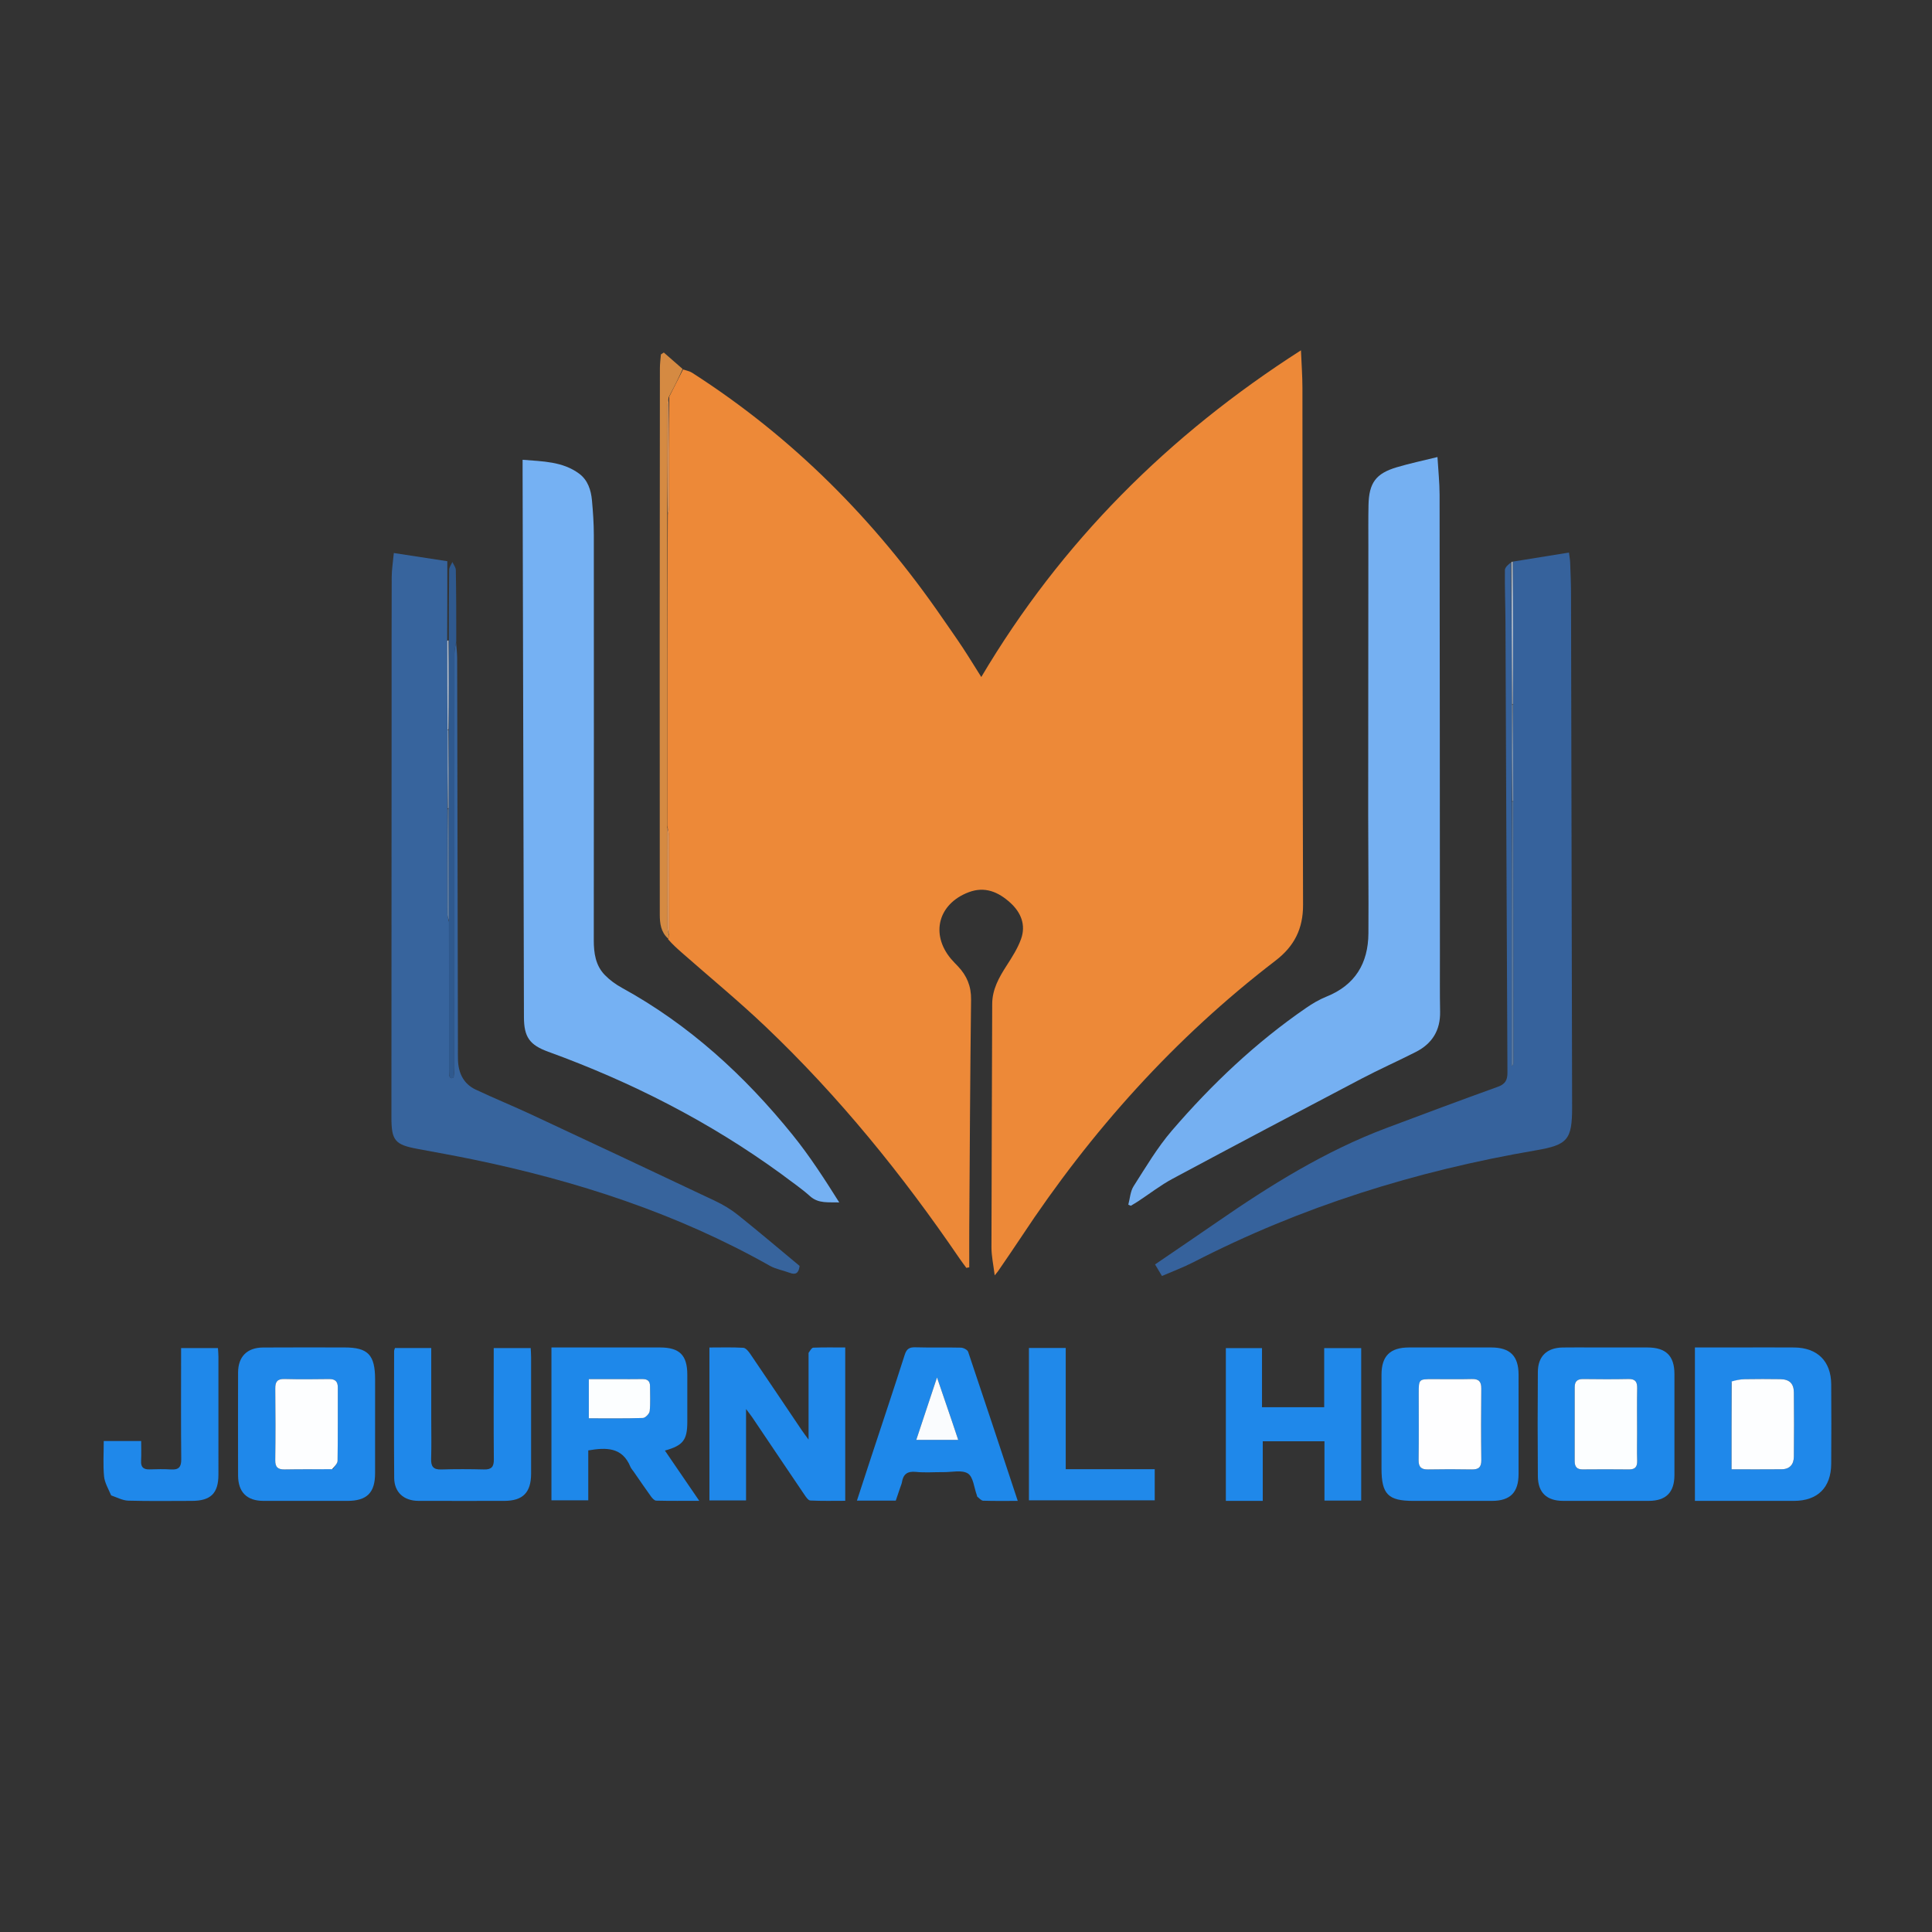<svg version="1.1" id="Layer_1" xmlns="http://www.w3.org/2000/svg" xmlns:xlink="http://www.w3.org/1999/xlink" x="0px" y="0px"
	 width="100%" viewBox="0 0 1080 1080" enable-background="new 0 0 1080 1080" xml:space="preserve">
<rect x="0" y="0" width="1080" height="1080" fill="#333333" stroke="none"/>
<path fill="none" opacity="1" stroke="none" 
	d="
M748,1081 
	C498.695,1081 249.891,1081 1.043,1081 
	C1.043,721.07 1.043,361.141 1.043,1.105 
	C360.888,1.105 720.776,1.105 1080.832,1.105 
	C1080.832,361 1080.832,721 1080.832,1081 
	C970.14,1081 859.32,1081 748,1081 
M250.498,358.029 
	C250.498,358.029 250.095,357.947 250.054,357.017 
	C250.054,342.872 250.054,328.727 250.054,313.721 
	C239.922,312.168 230.357,310.702 220.148,309.138 
	C219.668,314.365 218.982,318.46 218.965,322.558 
	C218.861,347.724 218.914,372.891 218.904,398.057 
	C218.871,473.557 218.825,549.057 218.804,624.557 
	C218.8,637.559 220.766,639.877 233.305,642.221 
	C243.607,644.146 253.929,645.982 264.192,648.101 
	C322.349,660.108 378.317,678.229 430.296,707.548 
	C433.698,709.467 437.791,710.134 441.505,711.534 
	C444.878,712.806 446.502,711.609 446.988,707.657 
	C435.638,698.235 424.225,688.538 412.537,679.185 
	C408.673,676.094 404.297,673.472 399.817,671.349 
	C365.7,655.177 331.521,639.133 297.31,623.162 
	C286.918,618.31 276.279,613.985 265.909,609.09 
	C259.263,605.953 256.355,600.1 256.028,592.912 
	C255.915,590.417 255.987,587.913 255.982,585.414 
	C255.846,512.917 255.719,440.42 255.551,367.924 
	C255.544,364.957 255.158,361.991 255.153,358.102 
	C255.067,344.948 255.045,331.793 254.809,318.642 
	C254.782,317.141 253.558,315.662 252.889,314.172 
	C252.26,315.611 251.103,317.042 251.084,318.489 
	C250.91,331.641 250.935,344.796 250.498,358.029 
M845.384,313.947 
	C845.384,313.947 844.929,314.059 844.203,313.987 
	C843.172,315.561 841.27,317.123 841.25,318.709 
	C841.126,328.503 841.527,338.302 841.57,348.101 
	C841.932,431.931 842.229,515.761 842.668,599.591 
	C842.69,603.88 841.398,606.05 837.224,607.552 
	C816.417,615.039 795.704,622.788 775.005,630.572 
	C740.771,643.446 710.018,662.609 680.111,683.294 
	C668.774,691.135 657.349,698.85 645.678,706.817 
	C646.984,709.001 648.146,710.945 649.541,713.279 
	C655.604,710.646 661.542,708.457 667.126,705.581 
	C727.553,674.456 791.619,654.5 858.462,643.065 
	C876.326,640.008 878.857,637.155 878.818,618.871 
	C878.615,523.206 878.432,427.541 878.21,331.876 
	C878.197,326.046 877.941,320.215 877.726,314.387 
	C877.667,312.786 877.35,311.194 877.061,308.881 
	C866.343,310.611 856.097,312.264 845.384,313.947 
M381.314,205.984 
	C377.899,203.011 374.485,200.038 371.07,197.065 
	C370.528,197.422 369.987,197.778 369.445,198.134 
	C369.251,200.714 368.89,203.294 368.887,205.875 
	C368.823,256.835 368.777,307.794 368.775,358.754 
	C368.774,409.548 368.841,460.341 368.824,511.134 
	C368.823,516.258 369.441,521.06 373.263,525.549 
	C375.936,527.92 378.6,530.301 381.283,532.662 
	C396.912,546.415 413.019,559.664 428.085,574.008 
	C469.027,612.989 504.441,656.68 536.268,703.332 
	C537.524,705.173 538.881,706.945 540.191,708.749 
	C540.734,708.647 541.276,708.545 541.819,708.443 
	C541.819,701.021 541.776,693.599 541.826,686.177 
	C542.113,643.688 542.303,601.198 542.836,558.713 
	C542.929,551.292 540.476,545.446 535.591,540.266 
	C534.219,538.811 532.777,537.414 531.504,535.877 
	C520.04,522.035 524.539,505.24 541.427,498.788 
	C550.54,495.306 558.096,498.6 564.735,504.616 
	C570.74,510.056 573.58,517.034 570.779,524.891 
	C568.914,530.121 565.791,534.98 562.757,539.7 
	C558.476,546.358 554.666,553 554.647,561.293 
	C554.543,606.616 554.272,651.939 554.233,697.262 
	C554.229,702.202 555.344,707.143 556.042,712.93 
	C557.196,711.492 557.643,711.007 558.01,710.468 
	C562.321,704.137 566.692,697.847 570.91,691.454 
	C609.942,632.29 656.675,580.19 713.029,536.995 
	C723.492,528.976 728.459,519.212 728.415,505.824 
	C728.102,409.504 728.179,313.182 728.069,216.861 
	C728.061,210.111 727.551,203.36 727.242,195.828 
	C653.218,243.231 593.238,303.025 548.543,378.449 
	C544.722,372.394 541.438,366.997 537.958,361.73 
	C534.379,356.312 530.604,351.023 526.925,345.672 
	C489.197,290.803 443.132,244.429 386.939,208.398 
	C385.451,207.444 383.555,207.125 381.314,205.984 
M804.919,533.5 
	C804.876,447.847 804.86,362.194 804.74,276.542 
	C804.731,269.799 804,263.056 803.556,255.487 
	C795.465,257.494 788.011,259.045 780.742,261.216 
	C769.077,264.699 765.266,269.967 765.001,282.344 
	C764.836,290.005 764.928,297.672 764.922,305.337 
	C764.884,355.473 764.827,405.608 764.826,455.744 
	C764.825,477.74 765.1,499.737 764.953,521.732 
	C764.842,538.498 757.526,550.688 741.475,557.126 
	C737.501,558.72 733.707,560.97 730.165,563.405 
	C701.986,582.773 677.356,606.143 655.139,631.961 
	C646.96,641.466 640.483,652.481 633.69,663.102 
	C631.842,665.992 631.67,669.955 630.728,673.425 
	C631.198,673.628 631.668,673.83 632.138,674.033 
	C633.524,673.188 634.938,672.383 636.294,671.49 
	C642.691,667.283 648.788,662.519 655.507,658.916 
	C690.571,640.116 725.755,621.539 760.982,603.044 
	C771,597.784 781.362,593.183 791.451,588.055 
	C800.587,583.411 805.232,575.956 805.025,565.494 
	C804.821,555.166 804.943,544.832 804.919,533.5 
M437.01,656.485 
	C442.306,660.52 447.883,664.241 452.817,668.678 
	C457.587,672.969 463.148,671.923 469.152,672.173 
	C460.931,659.115 452.658,646.271 443.111,634.456 
	C416.301,601.279 385.28,572.835 347.602,552.165 
	C344.156,550.274 340.831,547.847 338.099,545.037 
	C332.904,539.694 331.926,532.768 331.93,525.582 
	C331.98,450.102 332.011,374.622 331.959,299.143 
	C331.954,292.668 331.498,286.178 330.914,279.725 
	C330.391,273.949 328.57,268.348 323.79,264.806 
	C314.516,257.933 303.459,257.944 292.136,257.016 
	C292.136,259.75 292.132,261.725 292.137,263.699 
	C292.386,365.327 292.636,466.954 292.885,568.581 
	C292.913,579.693 296.04,584.139 306.415,587.911 
	C352.818,604.781 396.453,626.938 437.01,656.485 
M354.497,823.041 
	C357.627,827.556 360.708,832.107 363.926,836.559 
	C364.637,837.543 365.814,838.841 366.805,838.866 
	C374.506,839.057 382.213,838.971 390.891,838.971 
	C384.082,829.011 377.935,820.019 371.688,810.881 
	C381.885,808.033 384.193,804.978 384.209,794.837 
	C384.222,786.006 384.23,777.175 384.208,768.344 
	C384.18,757.565 379.865,753.258 369.023,753.244 
	C350.362,753.22 331.7,753.237 313.038,753.237 
	C311.438,753.237 309.838,753.237 308.261,753.237 
	C308.261,782.192 308.261,810.433 308.261,838.698 
	C315.158,838.698 321.731,838.698 328.84,838.698 
	C328.84,829.163 328.84,819.92 328.84,810.791 
	C338.963,809.054 347.914,808.939 352.406,819.976 
	C352.774,820.88 353.511,821.633 354.497,823.041 
M451.991,756.761 
	C451.991,772.323 451.991,787.885 451.991,804.747 
	C450.169,802.237 449.098,800.85 448.121,799.401 
	C438.536,785.187 428.996,770.942 419.347,756.772 
	C418.397,755.377 416.857,753.495 415.501,753.417 
	C409.255,753.058 402.977,753.259 396.574,753.259 
	C396.574,782.151 396.574,810.376 396.574,838.749 
	C403.462,838.749 410.041,838.749 417.048,838.749 
	C417.048,821.959 417.048,805.419 417.048,787.651 
	C418.728,789.905 419.722,791.131 420.601,792.434 
	C430.279,806.787 439.92,821.163 449.634,835.491 
	C450.52,836.797 451.797,838.74 452.971,838.798 
	C459.533,839.12 466.119,838.953 472.491,838.953 
	C472.491,809.982 472.491,781.769 472.491,753.242 
	C466.277,753.242 460.462,753.13 454.659,753.358 
	C453.741,753.394 452.882,754.962 451.991,756.761 
M209.685,770.637 
	C209.667,757.279 205.683,753.236 192.52,753.234 
	C177.36,753.231 162.199,753.155 147.04,753.265 
	C138.088,753.33 133.113,758.38 133.087,767.273 
	C133.032,786.431 133.042,805.59 133.085,824.748 
	C133.107,834.08 137.966,838.974 147.19,838.997 
	C162.85,839.035 178.51,839.013 194.17,839.005 
	C205.09,839 209.657,834.48 209.674,823.579 
	C209.702,806.253 209.684,788.927 209.685,770.637 
M772.271,821.37 
	C772.275,835.315 776,839.007 790.071,839.007 
	C804.731,839.007 819.391,839.021 834.05,839.002 
	C844.24,838.988 848.878,834.293 848.89,823.952 
	C848.912,805.461 848.912,786.97 848.893,768.479 
	C848.882,757.991 844.152,753.263 833.621,753.242 
	C818.295,753.212 802.969,753.214 787.643,753.241 
	C777.088,753.26 772.294,757.985 772.275,768.429 
	C772.243,785.754 772.269,803.079 772.271,821.37 
M971.5,753.233 
	C963.544,753.233 955.587,753.233 947.467,753.233 
	C947.467,782.114 947.467,810.464 947.467,839.007 
	C966.189,839.007 984.514,839.026 1002.839,839.001 
	C1016.078,838.983 1023.574,831.573 1023.658,818.258 
	C1023.752,803.428 1023.771,788.596 1023.656,773.767 
	C1023.556,760.9 1015.901,753.355 1002.994,753.251 
	C992.83,753.169 982.665,753.234 971.5,753.233 
M890.5,753.238 
	C884.839,753.239 879.176,753.161 873.516,753.258 
	C864.767,753.407 859.743,758.131 859.672,766.83 
	C859.515,786.311 859.521,805.794 859.675,825.274 
	C859.747,834.387 864.647,838.976 873.739,838.995 
	C889.724,839.028 905.709,839.025 921.694,838.996 
	C931.315,838.979 936.009,834.241 936.021,824.549 
	C936.045,805.733 936.046,786.917 936.024,768.102 
	C936.011,757.933 931.296,753.283 920.972,753.245 
	C911.148,753.21 901.324,753.238 890.5,753.238 
M696.468,839.007 
	C699.413,839.007 702.358,839.007 705.888,839.007 
	C705.888,827.525 705.888,816.62 705.888,805.685 
	C717.583,805.685 728.668,805.685 740.382,805.685 
	C740.382,816.883 740.382,827.788 740.382,838.817 
	C747.633,838.817 754.252,838.817 760.916,838.817 
	C760.916,810.257 760.916,781.888 760.916,753.607 
	C753.921,753.607 747.351,753.607 740.232,753.607 
	C740.232,764.863 740.232,775.757 740.232,786.651 
	C728.439,786.651 717.21,786.651 705.469,786.651 
	C705.469,775.383 705.469,764.471 705.469,753.596 
	C698.369,753.596 691.793,753.596 685.259,753.596 
	C685.259,782.198 685.259,810.436 685.259,839.007 
	C688.878,839.007 692.184,839.007 696.468,839.007 
M503.431,830.975 
	C503.686,830.185 504.047,829.412 504.179,828.601 
	C504.91,824.103 507.197,822.3 512.002,822.797 
	C517.11,823.324 522.315,822.872 527.477,822.928 
	C532.122,822.979 537.806,821.554 541.102,823.719 
	C544.101,825.689 544.505,831.61 546.05,835.79 
	C546.165,836.102 546.159,836.549 546.377,836.716 
	C547.421,837.519 548.503,838.863 549.608,838.901 
	C555.871,839.111 562.145,839.003 568.929,839.003 
	C559.596,810.812 550.498,783.211 541.2,755.678 
	C540.816,754.54 538.573,753.38 537.168,753.344 
	C528.681,753.128 520.18,753.405 511.694,753.153 
	C508.308,753.052 506.799,754.039 505.736,757.371 
	C499.621,776.525 493.224,795.589 486.935,814.687 
	C484.313,822.651 481.722,830.625 479.033,838.849 
	C486.619,838.849 493.589,838.849 500.743,838.849 
	C501.564,836.422 502.358,834.074 503.431,830.975 
M241.07,792.5 
	C241.07,779.568 241.07,766.636 241.07,753.547 
	C233.908,753.547 227.347,753.547 220.793,753.547 
	C220.57,754.3 220.313,754.763 220.313,755.225 
	C220.289,778.873 220.161,802.523 220.355,826.169 
	C220.42,834.204 225.738,838.958 233.868,838.989 
	C249.856,839.049 265.843,839.018 281.831,839.003 
	C292.315,838.993 296.885,834.348 296.892,823.68 
	C296.908,802.03 296.904,780.38 296.889,758.73 
	C296.888,756.984 296.741,755.238 296.665,753.577 
	C289.462,753.577 282.881,753.577 275.99,753.577 
	C275.99,755.733 275.99,757.547 275.99,759.361 
	C275.991,778.18 275.904,796.999 276.062,815.816 
	C276.096,819.891 274.793,821.536 270.626,821.432 
	C262.638,821.231 254.635,821.197 246.649,821.443 
	C242.152,821.581 240.871,819.682 241.006,815.481 
	C241.239,808.161 241.07,800.828 241.07,792.5 
M62.427,836.172 
	C65.528,837.117 68.609,838.792 71.734,838.877 
	C83.543,839.2 95.366,839.018 107.183,839.004 
	C117.816,838.992 122.094,834.796 122.105,824.288 
	C122.13,802.318 122.121,780.347 122.104,758.376 
	C122.103,756.782 121.929,755.188 121.835,753.572 
	C114.817,753.572 108.255,753.572 101.233,753.572 
	C101.233,755.695 101.233,757.493 101.233,759.291 
	C101.234,778.099 101.122,796.908 101.317,815.714 
	C101.363,820.121 99.879,821.727 95.543,821.431 
	C91.567,821.16 87.555,821.287 83.564,821.396 
	C80.206,821.488 78.684,820.164 78.868,816.667 
	C79.064,812.939 78.912,809.194 78.912,805.538 
	C71.474,805.538 64.895,805.538 57.993,805.538 
	C57.993,812.343 57.562,818.855 58.163,825.27 
	C58.497,828.829 60.557,832.227 62.427,836.172 
M595.752,780.5 
	C595.752,771.565 595.752,762.629 595.752,753.533 
	C588.515,753.533 581.945,753.533 575.183,753.533 
	C575.183,782.068 575.183,810.3 575.183,838.677 
	C598.801,838.677 622.17,838.677 645.498,838.677 
	C645.498,832.797 645.498,827.257 645.498,821.276 
	C628.847,821.276 612.591,821.276 595.751,821.276 
	C595.751,807.717 595.751,794.609 595.752,780.5 
z"/>
<path fill="#ED8938" opacity="1" stroke="none" 
	d="
M381.849,206.509 
	C383.555,207.125 385.451,207.444 386.939,208.398 
	C443.132,244.429 489.197,290.803 526.925,345.672 
	C530.604,351.023 534.379,356.312 537.958,361.73 
	C541.438,366.997 544.722,372.394 548.543,378.449 
	C593.238,303.025 653.218,243.231 727.242,195.828 
	C727.551,203.36 728.061,210.111 728.069,216.861 
	C728.179,313.182 728.102,409.504 728.415,505.824 
	C728.459,519.212 723.492,528.976 713.029,536.995 
	C656.675,580.19 609.942,632.29 570.91,691.454 
	C566.692,697.847 562.321,704.137 558.01,710.468 
	C557.643,711.007 557.196,711.492 556.042,712.93 
	C555.344,707.143 554.229,702.202 554.233,697.262 
	C554.272,651.939 554.543,606.616 554.647,561.293 
	C554.666,553 558.476,546.358 562.757,539.7 
	C565.791,534.98 568.914,530.121 570.779,524.891 
	C573.58,517.034 570.74,510.056 564.735,504.616 
	C558.096,498.6 550.54,495.306 541.427,498.788 
	C524.539,505.24 520.04,522.035 531.504,535.877 
	C532.777,537.414 534.219,538.811 535.591,540.266 
	C540.476,545.446 542.929,551.292 542.836,558.713 
	C542.303,601.198 542.113,643.688 541.826,686.177 
	C541.776,693.599 541.819,701.021 541.819,708.443 
	C541.276,708.545 540.734,708.647 540.191,708.749 
	C538.881,706.945 537.524,705.173 536.268,703.332 
	C504.441,656.68 469.027,612.989 428.085,574.008 
	C413.019,559.664 396.912,546.415 381.283,532.662 
	C378.6,530.301 375.936,527.92 373.471,525.042 
	C373.785,524.054 373.89,523.573 374.002,522.613 
	C373.999,503.813 374.016,485.49 373.938,467.168 
	C373.93,465.432 373.326,463.7 373.001,461.499 
	C373.007,403.342 373.012,345.652 373.307,287.669 
	C373.726,285.899 373.962,284.42 373.964,282.942 
	C373.994,262.631 373.992,242.32 374.138,221.68 
	C376.803,216.403 379.326,211.456 381.849,206.509 
z"/>
<path fill="#75B0F2" opacity="1" stroke="none" 
	d="
M804.92,534 
	C804.943,544.832 804.821,555.166 805.025,565.494 
	C805.232,575.956 800.587,583.411 791.451,588.055 
	C781.362,593.183 771,597.784 760.982,603.044 
	C725.755,621.539 690.571,640.116 655.507,658.916 
	C648.788,662.519 642.691,667.283 636.294,671.49 
	C634.938,672.383 633.524,673.188 632.138,674.033 
	C631.668,673.83 631.198,673.628 630.728,673.425 
	C631.67,669.955 631.842,665.992 633.69,663.102 
	C640.483,652.481 646.96,641.466 655.139,631.961 
	C677.356,606.143 701.986,582.773 730.165,563.405 
	C733.707,560.97 737.501,558.72 741.475,557.126 
	C757.526,550.688 764.842,538.498 764.953,521.732 
	C765.1,499.737 764.825,477.74 764.826,455.744 
	C764.827,405.608 764.884,355.473 764.922,305.337 
	C764.928,297.672 764.836,290.005 765.001,282.344 
	C765.266,269.967 769.077,264.699 780.742,261.216 
	C788.011,259.045 795.465,257.494 803.556,255.487 
	C804,263.056 804.731,269.799 804.74,276.542 
	C804.86,362.194 804.876,447.847 804.92,534 
z"/>
<path fill="#75B1F3" opacity="1" stroke="none" 
	d="
M436.73,656.262 
	C396.453,626.938 352.818,604.781 306.415,587.911 
	C296.04,584.139 292.913,579.693 292.885,568.581 
	C292.636,466.954 292.386,365.327 292.137,263.699 
	C292.132,261.725 292.136,259.75 292.136,257.016 
	C303.459,257.944 314.516,257.933 323.79,264.806 
	C328.57,268.348 330.391,273.949 330.914,279.725 
	C331.498,286.178 331.954,292.668 331.959,299.143 
	C332.011,374.622 331.98,450.102 331.93,525.582 
	C331.926,532.768 332.904,539.694 338.099,545.037 
	C340.831,547.847 344.156,550.274 347.602,552.165 
	C385.28,572.835 416.301,601.279 443.111,634.456 
	C452.658,646.271 460.931,659.115 469.152,672.173 
	C463.148,671.923 457.587,672.969 452.817,668.678 
	C447.883,664.241 442.306,660.52 436.73,656.262 
z"/>
<path fill="#36629C" opacity="1" stroke="none" 
	d="
M845.85,313.917 
	C856.097,312.264 866.343,310.611 877.061,308.881 
	C877.35,311.194 877.667,312.786 877.726,314.387 
	C877.941,320.215 878.197,326.046 878.21,331.876 
	C878.432,427.541 878.615,523.206 878.818,618.871 
	C878.857,637.155 876.326,640.008 858.462,643.065 
	C791.619,654.5 727.553,674.456 667.126,705.581 
	C661.542,708.457 655.604,710.646 649.541,713.279 
	C648.146,710.945 646.984,709.001 645.678,706.817 
	C657.349,698.85 668.774,691.135 680.111,683.294 
	C710.018,662.609 740.771,643.446 775.005,630.572 
	C795.704,622.788 816.417,615.039 837.224,607.552 
	C841.398,606.05 842.69,603.88 842.668,599.591 
	C842.229,515.761 841.932,431.931 841.57,348.101 
	C841.527,338.302 841.126,328.503 841.25,318.709 
	C841.27,317.123 843.172,315.561 844.515,314.485 
	C844.969,341.272 845.112,367.561 845.165,394.325 
	C845.109,412.487 845.142,430.174 845.121,448.335 
	C845.066,497.853 845.066,546.896 845.066,595.939 
	C845.799,595.374 845.99,594.774 845.99,594.174 
	C845.97,545.42 845.936,496.667 845.915,447.454 
	C845.885,429.288 845.843,411.582 845.827,393.416 
	C845.851,366.61 845.851,340.263 845.85,313.917 
z"/>
<path fill="#37649D" opacity="1" stroke="none" 
	d="
M254.949,359.024 
	C255.158,361.991 255.544,364.957 255.551,367.924 
	C255.719,440.42 255.846,512.917 255.982,585.414 
	C255.987,587.913 255.915,590.417 256.028,592.912 
	C256.355,600.1 259.263,605.953 265.909,609.09 
	C276.279,613.985 286.918,618.31 297.31,623.162 
	C331.521,639.133 365.7,655.177 399.817,671.349 
	C404.297,673.472 408.673,676.094 412.537,679.185 
	C424.225,688.538 435.638,698.235 446.988,707.657 
	C446.502,711.609 444.878,712.806 441.505,711.534 
	C437.791,710.134 433.698,709.467 430.296,707.548 
	C378.317,678.229 322.349,660.108 264.192,648.101 
	C253.929,645.982 243.607,644.146 233.305,642.221 
	C220.766,639.877 218.8,637.559 218.804,624.557 
	C218.825,549.057 218.871,473.557 218.904,398.057 
	C218.914,372.891 218.861,347.724 218.965,322.558 
	C218.982,318.46 219.668,314.365 220.148,309.138 
	C230.357,310.702 239.922,312.168 250.054,313.721 
	C250.054,328.727 250.054,342.872 249.983,357.947 
	C249.999,375.216 250.086,391.556 250.092,408.368 
	C250.049,423.194 250.087,437.548 250.082,452.374 
	C250.035,472.141 250.013,491.435 250.069,510.728 
	C250.073,512.128 250.654,513.527 250.98,515.399 
	C250.995,543.034 250.996,570.195 251.004,597.357 
	C251.005,598.687 251.016,600.023 251.143,601.346 
	C251.184,601.767 251.595,602.165 251.878,602.543 
	C251.958,602.651 252.182,602.673 252.345,602.69 
	C252.501,602.706 252.663,602.663 253.564,602.568 
	C253.701,600.72 253.982,598.701 253.982,596.682 
	C254.002,519.53 253.989,442.378 254.033,365.225 
	C254.035,363.158 254.63,361.091 254.949,359.024 
z"/>
<path fill="#1E88EA" opacity="1" stroke="none" 
	d="
M354.286,822.749 
	C353.511,821.633 352.774,820.88 352.406,819.976 
	C347.914,808.939 338.963,809.054 328.84,810.791 
	C328.84,819.92 328.84,829.163 328.84,838.698 
	C321.731,838.698 315.158,838.698 308.261,838.698 
	C308.261,810.433 308.261,782.192 308.261,753.237 
	C309.838,753.237 311.438,753.237 313.038,753.237 
	C331.7,753.237 350.362,753.22 369.023,753.244 
	C379.865,753.258 384.18,757.565 384.208,768.344 
	C384.23,777.175 384.222,786.006 384.209,794.837 
	C384.193,804.978 381.885,808.033 371.688,810.881 
	C377.935,820.019 384.082,829.011 390.891,838.971 
	C382.213,838.971 374.506,839.057 366.805,838.866 
	C365.814,838.841 364.637,837.543 363.926,836.559 
	C360.708,832.107 357.627,827.556 354.286,822.749 
M343.503,770.94 
	C338.733,770.94 333.962,770.94 329.155,770.94 
	C329.155,778.52 329.155,785.528 329.155,792.838 
	C339.514,792.838 349.464,792.99 359.398,792.661 
	C360.761,792.616 363.028,790.283 363.183,788.828 
	C363.676,784.229 363.342,779.544 363.371,774.892 
	C363.39,771.867 361.795,770.858 358.955,770.917 
	C354.139,771.016 349.319,770.942 343.503,770.94 
z"/>
<path fill="#1F88EA" opacity="1" stroke="none" 
	d="
M451.993,756.291 
	C452.882,754.962 453.741,753.394 454.659,753.358 
	C460.462,753.13 466.277,753.242 472.491,753.242 
	C472.491,781.769 472.491,809.982 472.491,838.953 
	C466.119,838.953 459.533,839.12 452.971,838.798 
	C451.797,838.74 450.52,836.797 449.634,835.491 
	C439.92,821.163 430.279,806.787 420.601,792.434 
	C419.722,791.131 418.728,789.905 417.048,787.651 
	C417.048,805.419 417.048,821.959 417.048,838.749 
	C410.041,838.749 403.462,838.749 396.574,838.749 
	C396.574,810.376 396.574,782.151 396.574,753.259 
	C402.977,753.259 409.255,753.058 415.501,753.417 
	C416.857,753.495 418.397,755.377 419.347,756.772 
	C428.996,770.942 438.536,785.187 448.121,799.401 
	C449.098,800.85 450.169,802.237 451.991,804.747 
	C451.991,787.885 451.991,772.323 451.993,756.291 
z"/>
<path fill="#1F88EA" opacity="1" stroke="none" 
	d="
M209.685,771.119 
	C209.684,788.927 209.702,806.253 209.674,823.579 
	C209.657,834.48 205.09,839 194.17,839.005 
	C178.51,839.013 162.85,839.035 147.19,838.997 
	C137.966,838.974 133.107,834.08 133.085,824.748 
	C133.042,805.59 133.032,786.431 133.087,767.273 
	C133.113,758.38 138.088,753.33 147.04,753.265 
	C162.199,753.155 177.36,753.231 192.52,753.234 
	C205.683,753.236 209.667,757.279 209.685,771.119 
M186.079,821.238 
	C186.993,819.697 188.678,818.169 188.702,816.615 
	C188.909,802.956 188.795,789.294 188.838,775.632 
	C188.848,772.271 187.394,770.857 183.983,770.907 
	C175.655,771.029 167.32,771.094 158.995,770.882 
	C154.954,770.779 153.838,772.471 153.88,776.246 
	C154.026,789.572 154.051,802.903 153.865,816.229 
	C153.809,820.239 155.384,821.492 159.165,821.424 
	C167.825,821.266 176.49,821.359 186.079,821.238 
z"/>
<path fill="#1F88EA" opacity="1" stroke="none" 
	d="
M772.271,820.887 
	C772.269,803.079 772.243,785.754 772.275,768.429 
	C772.294,757.985 777.088,753.26 787.643,753.241 
	C802.969,753.214 818.295,753.212 833.621,753.242 
	C844.152,753.263 848.882,757.991 848.893,768.479 
	C848.912,786.97 848.912,805.461 848.89,823.952 
	C848.878,834.293 844.24,838.988 834.05,839.002 
	C819.391,839.021 804.731,839.007 790.071,839.007 
	C776,839.007 772.275,835.315 772.271,820.887 
M793.071,779.661 
	C793.071,791.821 793.174,803.982 793.01,816.139 
	C792.957,820.051 794.431,821.497 798.282,821.423 
	C806.441,821.266 814.607,821.271 822.766,821.421 
	C826.571,821.49 828.11,820.145 828.059,816.177 
	C827.886,802.854 827.906,789.526 828.045,776.201 
	C828.085,772.339 826.69,770.797 822.783,770.895 
	C815.458,771.077 808.126,770.944 800.797,770.946 
	C793.093,770.948 793.093,770.95 793.071,779.661 
z"/>
<path fill="#1F88EA" opacity="1" stroke="none" 
	d="
M972,753.233 
	C982.665,753.234 992.83,753.169 1002.994,753.251 
	C1015.901,753.355 1023.556,760.9 1023.656,773.767 
	C1023.771,788.596 1023.752,803.428 1023.658,818.258 
	C1023.574,831.573 1016.078,838.983 1002.839,839.001 
	C984.514,839.026 966.189,839.007 947.467,839.007 
	C947.467,810.464 947.467,782.114 947.467,753.233 
	C955.587,753.233 963.544,753.233 972,753.233 
M967.962,772.729 
	C967.962,788.83 967.962,804.93 967.962,821.347 
	C977.733,821.347 986.874,821.415 996.014,821.318 
	C1000.491,821.271 1002.739,818.588 1002.777,814.305 
	C1002.883,802.313 1002.903,790.318 1002.777,778.326 
	C1002.725,773.365 1000.261,771.054 995.288,770.975 
	C988.626,770.87 981.961,770.874 975.299,770.982 
	C972.894,771.022 970.496,771.5 967.962,772.729 
z"/>
<path fill="#1E88EA" opacity="1" stroke="none" 
	d="
M891,753.238 
	C901.324,753.238 911.148,753.21 920.972,753.245 
	C931.296,753.283 936.011,757.933 936.024,768.102 
	C936.046,786.917 936.045,805.733 936.021,824.549 
	C936.009,834.241 931.315,838.979 921.694,838.996 
	C905.709,839.025 889.724,839.028 873.739,838.995 
	C864.647,838.976 859.747,834.387 859.675,825.274 
	C859.521,805.794 859.515,786.311 859.672,766.83 
	C859.743,758.131 864.767,753.407 873.516,753.258 
	C879.176,753.161 884.839,753.239 891,753.238 
M915.143,800.499 
	C915.141,792.34 915.037,784.179 915.185,776.022 
	C915.248,772.508 914.204,770.807 910.374,770.887 
	C901.885,771.063 893.389,771.012 884.898,770.908 
	C881.714,770.869 880.277,772.248 880.277,775.341 
	C880.279,789.162 880.293,802.983 880.26,816.803 
	C880.253,819.846 881.449,821.428 884.69,821.401 
	C893.349,821.327 902.009,821.311 910.666,821.41 
	C914.201,821.451 915.294,819.797 915.183,816.484 
	C915.017,811.494 915.142,806.495 915.143,800.499 
z"/>
<path fill="#1F88EA" opacity="1" stroke="none" 
	d="
M695.979,839.007 
	C692.184,839.007 688.878,839.007 685.259,839.007 
	C685.259,810.436 685.259,782.198 685.259,753.596 
	C691.793,753.596 698.369,753.596 705.469,753.596 
	C705.469,764.471 705.469,775.383 705.469,786.651 
	C717.21,786.651 728.439,786.651 740.232,786.651 
	C740.232,775.757 740.232,764.863 740.232,753.607 
	C747.351,753.607 753.921,753.607 760.916,753.607 
	C760.916,781.888 760.916,810.257 760.916,838.817 
	C754.252,838.817 747.633,838.817 740.382,838.817 
	C740.382,827.788 740.382,816.883 740.382,805.685 
	C728.668,805.685 717.583,805.685 705.888,805.685 
	C705.888,816.62 705.888,827.525 705.888,839.007 
	C702.358,839.007 699.413,839.007 695.979,839.007 
z"/>
<path fill="#1E88EA" opacity="1" stroke="none" 
	d="
M503.292,831.351 
	C502.358,834.074 501.564,836.422 500.743,838.849 
	C493.589,838.849 486.619,838.849 479.033,838.849 
	C481.722,830.625 484.313,822.651 486.935,814.687 
	C493.224,795.589 499.621,776.525 505.736,757.371 
	C506.799,754.039 508.308,753.052 511.694,753.153 
	C520.18,753.405 528.681,753.128 537.168,753.344 
	C538.573,753.38 540.816,754.54 541.2,755.678 
	C550.498,783.211 559.596,810.812 568.929,839.003 
	C562.145,839.003 555.871,839.111 549.608,838.901 
	C548.503,838.863 547.421,837.519 546.377,836.716 
	C546.159,836.549 546.165,836.102 546.05,835.79 
	C544.505,831.61 544.101,825.689 541.102,823.719 
	C537.806,821.554 532.122,822.979 527.477,822.928 
	C522.315,822.872 517.11,823.324 512.002,822.797 
	C507.197,822.3 504.91,824.103 504.179,828.601 
	C504.047,829.412 503.686,830.185 503.292,831.351 
M532.105,794.335 
	C529.483,786.661 526.861,778.988 523.793,770.007 
	C519.635,782.529 515.995,793.491 512.208,804.894 
	C520.272,804.894 527.62,804.894 535.638,804.894 
	C534.437,801.305 533.396,798.197 532.105,794.335 
z"/>
<path fill="#1F88EA" opacity="1" stroke="none" 
	d="
M241.07,793 
	C241.07,800.828 241.239,808.161 241.006,815.481 
	C240.871,819.682 242.152,821.581 246.649,821.443 
	C254.635,821.197 262.638,821.231 270.626,821.432 
	C274.793,821.536 276.096,819.891 276.062,815.816 
	C275.904,796.999 275.991,778.18 275.99,759.361 
	C275.99,757.547 275.99,755.733 275.99,753.577 
	C282.881,753.577 289.462,753.577 296.665,753.577 
	C296.741,755.238 296.888,756.984 296.889,758.73 
	C296.904,780.38 296.908,802.03 296.892,823.68 
	C296.885,834.348 292.315,838.993 281.831,839.003 
	C265.843,839.018 249.856,839.049 233.868,838.989 
	C225.738,838.958 220.42,834.204 220.355,826.169 
	C220.161,802.523 220.289,778.873 220.313,755.225 
	C220.313,754.763 220.57,754.3 220.793,753.547 
	C227.347,753.547 233.908,753.547 241.07,753.547 
	C241.07,766.636 241.07,779.568 241.07,793 
z"/>
<path fill="#1F88EA" opacity="1" stroke="none" 
	d="
M62.133,835.935 
	C60.557,832.227 58.497,828.829 58.163,825.27 
	C57.562,818.855 57.993,812.343 57.993,805.538 
	C64.895,805.538 71.474,805.538 78.912,805.538 
	C78.912,809.194 79.064,812.939 78.868,816.667 
	C78.684,820.164 80.206,821.488 83.564,821.396 
	C87.555,821.287 91.567,821.16 95.543,821.431 
	C99.879,821.727 101.363,820.121 101.317,815.714 
	C101.122,796.908 101.234,778.099 101.233,759.291 
	C101.233,757.493 101.233,755.695 101.233,753.572 
	C108.255,753.572 114.817,753.572 121.835,753.572 
	C121.929,755.188 122.103,756.782 122.104,758.376 
	C122.121,780.347 122.13,802.318 122.105,824.288 
	C122.094,834.796 117.816,838.992 107.183,839.004 
	C95.366,839.018 83.543,839.2 71.734,838.877 
	C68.609,838.792 65.528,837.117 62.133,835.935 
z"/>
<path fill="#2089EA" opacity="1" stroke="none" 
	d="
M595.752,781 
	C595.751,794.609 595.751,807.717 595.751,821.276 
	C612.591,821.276 628.847,821.276 645.498,821.276 
	C645.498,827.257 645.498,832.797 645.498,838.677 
	C622.17,838.677 598.801,838.677 575.183,838.677 
	C575.183,810.3 575.183,782.068 575.183,753.533 
	C581.945,753.533 588.515,753.533 595.752,753.533 
	C595.752,762.629 595.752,771.565 595.752,781 
z"/>
<path fill="#D58A42" opacity="1" stroke="none" 
	d="
M373.016,287.961 
	C373.012,345.652 373.007,403.342 373.002,461.972 
	C372.993,481.243 372.959,499.574 373.024,517.905 
	C373.03,519.635 373.657,521.363 373.995,523.091 
	C373.89,523.573 373.785,524.054 373.493,524.7 
	C369.441,521.06 368.823,516.258 368.824,511.134 
	C368.841,460.341 368.774,409.548 368.775,358.754 
	C368.777,307.794 368.823,256.835 368.887,205.875 
	C368.89,203.294 369.251,200.714 369.445,198.134 
	C369.987,197.778 370.528,197.422 371.07,197.065 
	C374.485,200.038 377.899,203.011 381.582,206.247 
	C379.326,211.456 376.803,216.403 373.836,221.967 
	C373.26,224.395 373.014,226.206 373.012,228.016 
	C372.992,247.998 373.009,267.979 373.016,287.961 
z"/>
<path fill="#2F598E" opacity="1" stroke="none" 
	d="
M255.051,358.563 
	C254.63,361.091 254.035,363.158 254.033,365.225 
	C253.989,442.378 254.002,519.53 253.982,596.682 
	C253.982,598.701 253.701,600.72 253.564,602.568 
	C252.663,602.663 252.501,602.706 252.345,602.69 
	C252.182,602.673 251.958,602.651 251.878,602.543 
	C251.595,602.165 251.184,601.767 251.143,601.346 
	C251.016,600.023 251.005,598.687 251.004,597.357 
	C250.996,570.195 250.995,543.034 250.979,514.939 
	C250.928,493.304 250.891,472.603 250.878,451.443 
	C250.876,436.624 250.85,422.264 250.85,407.443 
	C250.885,390.637 250.893,374.293 250.902,357.95 
	C250.935,344.796 250.91,331.641 251.084,318.489 
	C251.103,317.042 252.26,315.611 252.889,314.172 
	C253.558,315.662 254.782,317.141 254.809,318.642 
	C255.045,331.793 255.067,344.948 255.051,358.563 
z"/>
<path fill="#B2C3D9" opacity="1" stroke="none" 
	d="
M845.255,393.851 
	C845.112,367.561 844.969,341.272 844.878,314.521 
	C844.929,314.059 845.384,313.947 845.617,313.932 
	C845.851,340.263 845.851,366.61 845.69,393.42 
	C845.528,393.885 845.255,393.851 845.255,393.851 
z"/>
<path fill="#B2C3D9" opacity="1" stroke="none" 
	d="
M250.7,357.989 
	C250.893,374.293 250.885,390.637 250.688,407.453 
	C250.498,407.925 250.172,407.896 250.172,407.896 
	C250.086,391.556 249.999,375.216 250.004,358.412 
	C250.095,357.947 250.498,358.029 250.7,357.989 
z"/>
<path fill="#EB9D5C" opacity="1" stroke="none" 
	d="
M373.307,287.669 
	C373.009,267.979 372.992,247.998 373.012,228.016 
	C373.014,226.206 373.26,224.395 373.695,222.297 
	C373.992,242.32 373.994,262.631 373.964,282.942 
	C373.962,284.42 373.726,285.899 373.307,287.669 
z"/>
<path fill="#EB9D5C" opacity="1" stroke="none" 
	d="
M374.002,522.613 
	C373.657,521.363 373.03,519.635 373.024,517.905 
	C372.959,499.574 372.993,481.243 372.999,462.439 
	C373.326,463.7 373.93,465.432 373.938,467.168 
	C374.016,485.49 373.999,503.813 374.002,522.613 
z"/>
<path fill="#5B7BA2" opacity="1" stroke="none" 
	d="
M845.903,447.914 
	C845.936,496.667 845.97,545.42 845.99,594.174 
	C845.99,594.774 845.799,595.374 845.066,595.939 
	C845.066,546.896 845.066,497.853 845.301,448.368 
	C845.535,447.927 845.903,447.914 845.903,447.914 
z"/>
<path fill="#819AB9" opacity="1" stroke="none" 
	d="
M845.915,447.454 
	C845.903,447.914 845.535,447.927 845.355,447.894 
	C845.142,430.174 845.109,412.487 845.165,394.325 
	C845.255,393.851 845.528,393.885 845.665,393.88 
	C845.843,411.582 845.885,429.288 845.915,447.454 
z"/>
<path fill="#5B7BA2" opacity="1" stroke="none" 
	d="
M250.855,451.902 
	C250.891,472.603 250.928,493.304 250.966,514.466 
	C250.654,513.527 250.073,512.128 250.069,510.728 
	C250.013,491.435 250.035,472.141 250.263,452.389 
	C250.489,451.93 250.855,451.902 250.855,451.902 
z"/>
<path fill="#819AB9" opacity="1" stroke="none" 
	d="
M250.878,451.443 
	C250.855,451.902 250.489,451.93 250.307,451.916 
	C250.087,437.548 250.049,423.194 250.092,408.368 
	C250.172,407.896 250.498,407.925 250.661,407.915 
	C250.85,422.264 250.876,436.624 250.878,451.443 
z"/>
<path fill="#FCFEFF" opacity="1" stroke="none" 
	d="
M344.002,770.94 
	C349.319,770.942 354.139,771.016 358.955,770.917 
	C361.795,770.858 363.39,771.867 363.371,774.892 
	C363.342,779.544 363.676,784.229 363.183,788.828 
	C363.028,790.283 360.761,792.616 359.398,792.661 
	C349.464,792.99 339.514,792.838 329.155,792.838 
	C329.155,785.528 329.155,778.52 329.155,770.94 
	C333.962,770.94 338.733,770.94 344.002,770.94 
z"/>
<path fill="#FDFEFF" opacity="1" stroke="none" 
	d="
M185.616,821.294 
	C176.49,821.359 167.825,821.266 159.165,821.424 
	C155.384,821.492 153.809,820.239 153.865,816.229 
	C154.051,802.903 154.026,789.572 153.88,776.246 
	C153.838,772.471 154.954,770.779 158.995,770.882 
	C167.32,771.094 175.655,771.029 183.983,770.907 
	C187.394,770.857 188.848,772.271 188.838,775.632 
	C188.795,789.294 188.909,802.956 188.702,816.615 
	C188.678,818.169 186.993,819.697 185.616,821.294 
z"/>
<path fill="#FEFEFF" opacity="1" stroke="none" 
	d="
M793.071,779.186 
	C793.093,770.95 793.093,770.948 800.797,770.946 
	C808.126,770.944 815.458,771.077 822.783,770.895 
	C826.69,770.797 828.085,772.339 828.045,776.201 
	C827.906,789.526 827.886,802.854 828.059,816.177 
	C828.11,820.145 826.571,821.49 822.766,821.421 
	C814.607,821.271 806.441,821.266 798.282,821.423 
	C794.431,821.497 792.957,820.051 793.01,816.139 
	C793.174,803.982 793.071,791.821 793.071,779.186 
z"/>
<path fill="#FDFEFF" opacity="1" stroke="none" 
	d="
M968.028,772.254 
	C970.496,771.5 972.894,771.022 975.299,770.982 
	C981.961,770.874 988.626,770.87 995.288,770.975 
	C1000.261,771.054 1002.725,773.365 1002.777,778.326 
	C1002.903,790.318 1002.883,802.313 1002.777,814.305 
	C1002.739,818.588 1000.491,821.271 996.014,821.318 
	C986.874,821.415 977.733,821.347 967.962,821.347 
	C967.962,804.93 967.962,788.83 968.028,772.254 
z"/>
<path fill="#FCFEFF" opacity="1" stroke="none" 
	d="
M915.143,800.999 
	C915.142,806.495 915.017,811.494 915.183,816.484 
	C915.294,819.797 914.201,821.451 910.666,821.41 
	C902.009,821.311 893.349,821.327 884.69,821.401 
	C881.449,821.428 880.253,819.846 880.26,816.803 
	C880.293,802.983 880.279,789.162 880.277,775.341 
	C880.277,772.248 881.714,770.869 884.898,770.908 
	C893.389,771.012 901.885,771.063 910.374,770.887 
	C914.204,770.807 915.248,772.508 915.185,776.022 
	C915.037,784.179 915.141,792.34 915.143,800.999 
z"/>
<path fill="#FAFCFE" opacity="1" stroke="none" 
	d="
M532.23,794.712 
	C533.396,798.197 534.437,801.305 535.638,804.894 
	C527.62,804.894 520.272,804.894 512.208,804.894 
	C515.995,793.491 519.635,782.529 523.793,770.007 
	C526.861,778.988 529.483,786.661 532.23,794.712 
z"/>
</svg>